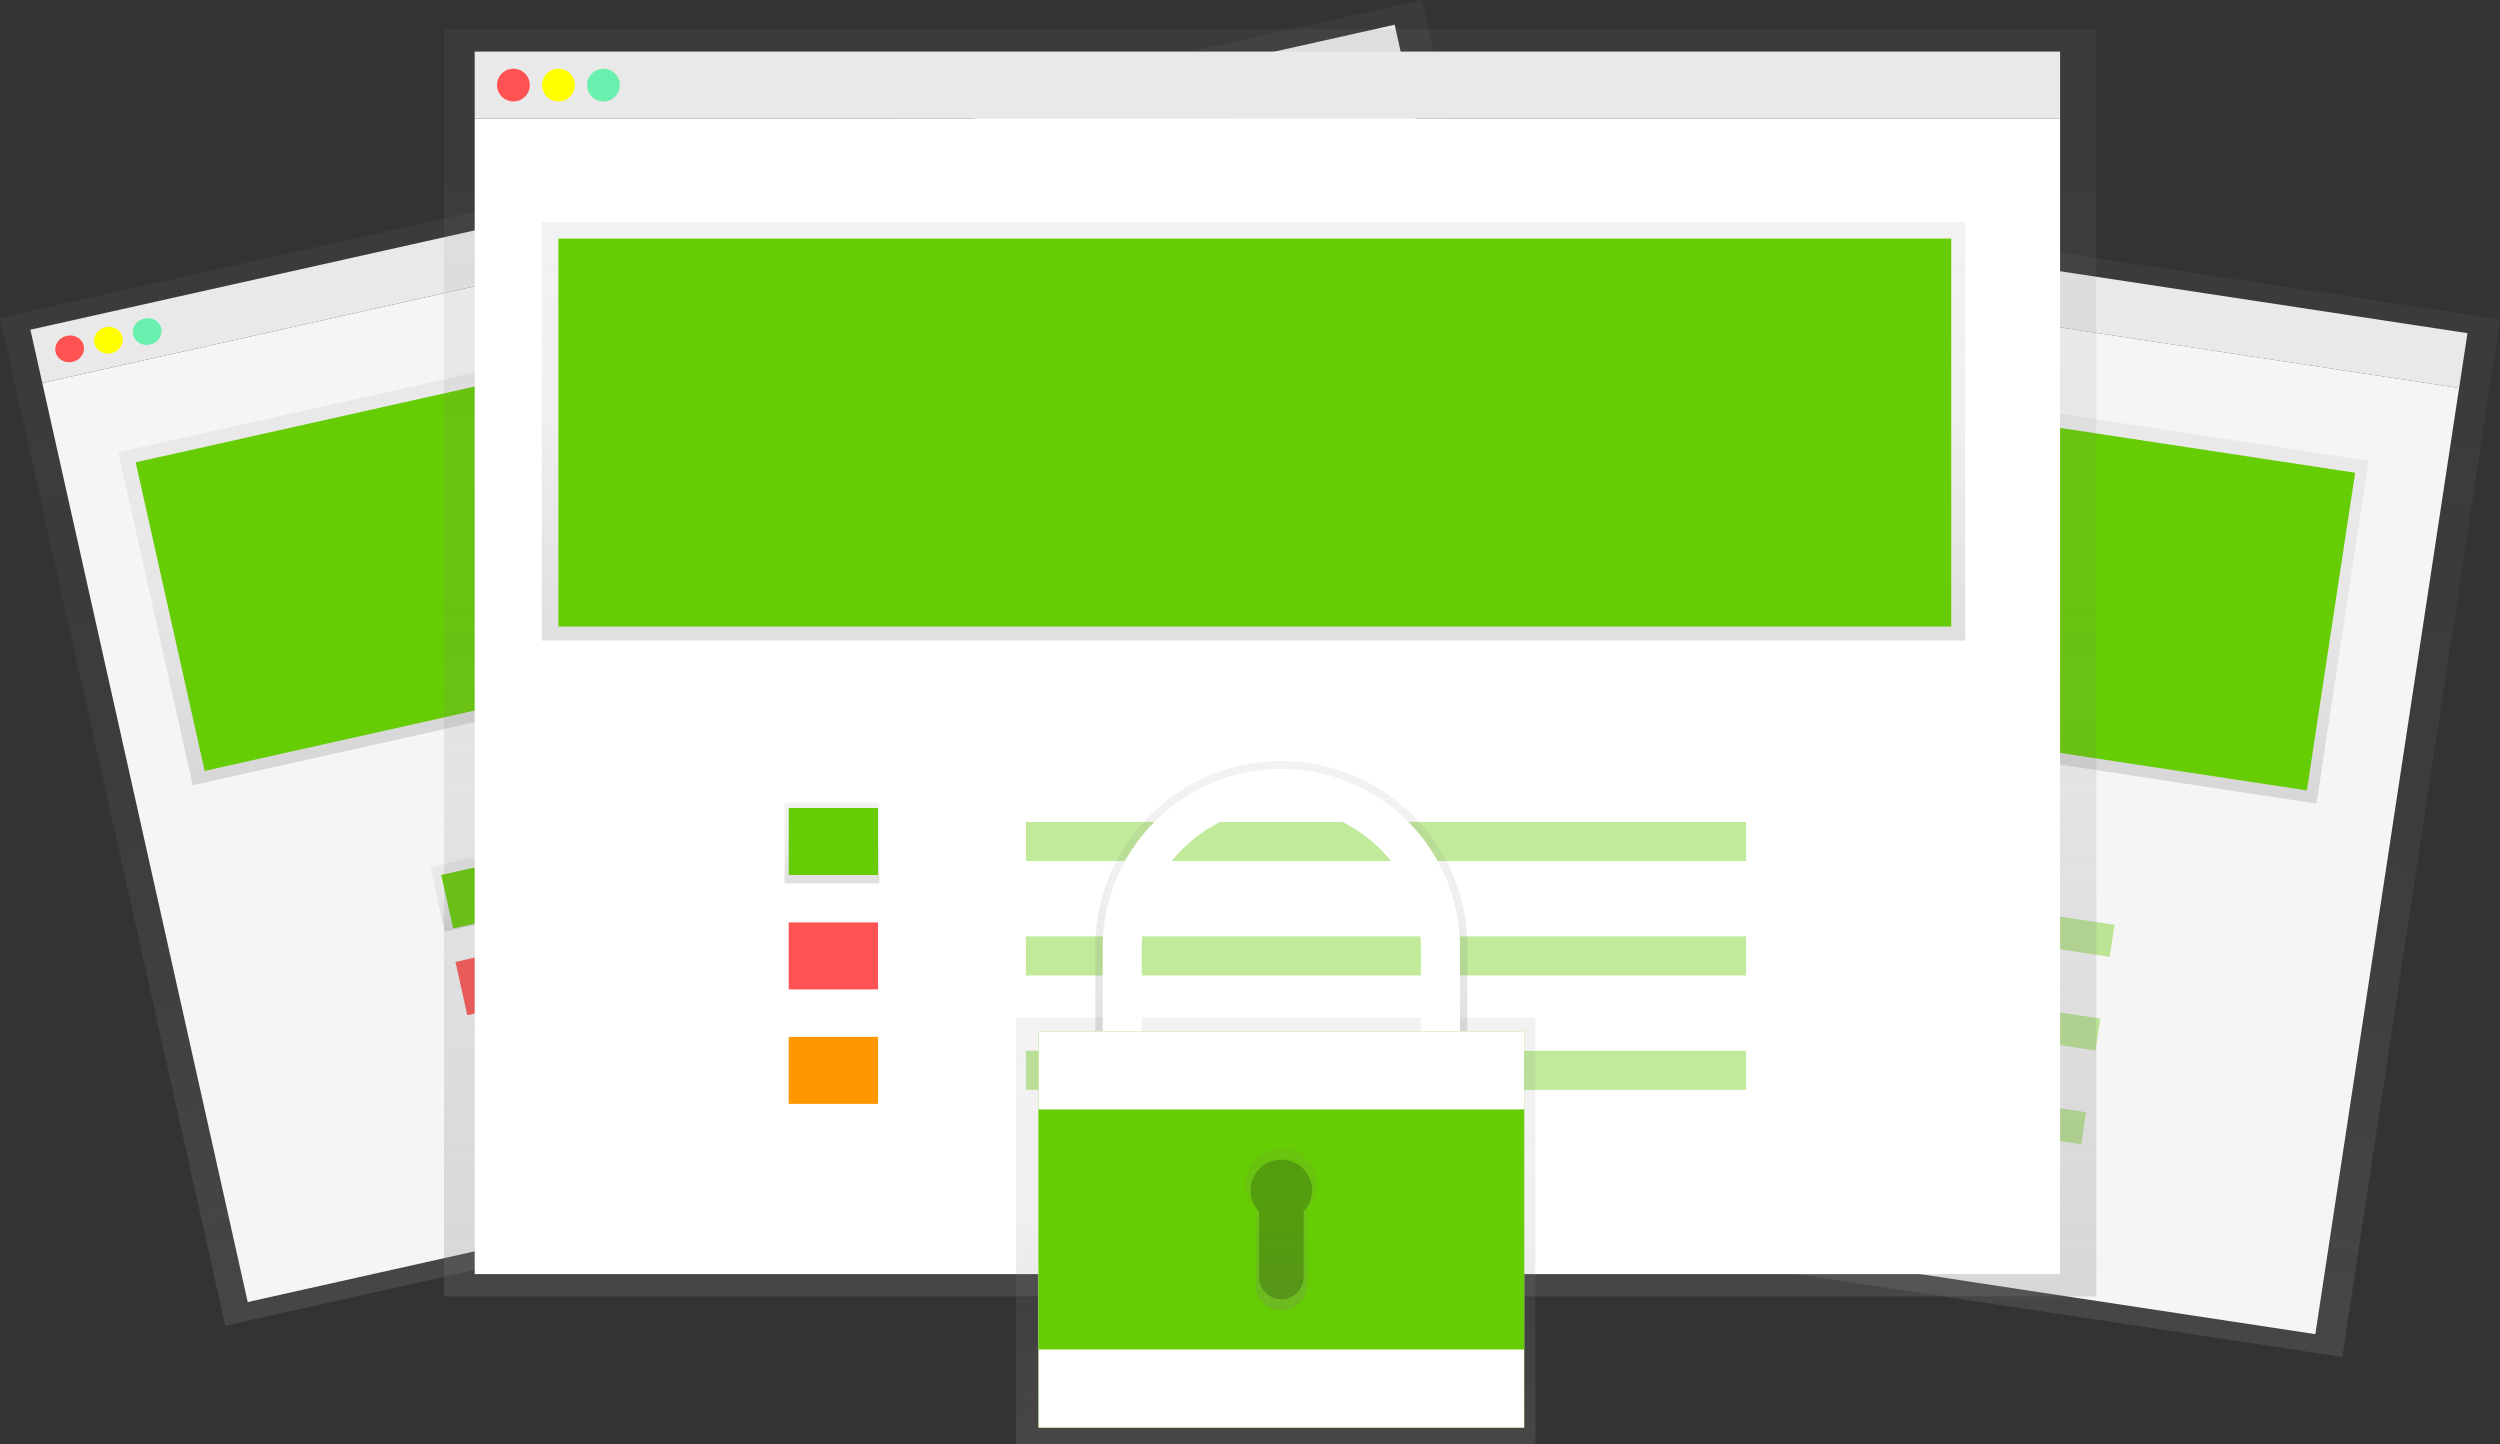 <svg id="ffa0e257-4b46-4632-a8d6-93195cbf254d" data-name="Layer 1" xmlns="http://www.w3.org/2000/svg" xmlns:xlink="http://www.w3.org/1999/xlink" width="895.68" height="517.48" viewBox="0 0 895.68 517.48"><rect x="0" y="0" width="895.68" height="517.48" fill="#333333" stroke="none"/><defs><linearGradient id="74471b12-b6be-488b-b2aa-2815e91483d9" x1="790.94" y1="640.76" x2="790.94" y2="264.76" gradientTransform="translate(1229.99 -336.2) rotate(90)" gradientUnits="userSpaceOnUse"><stop offset="0" stop-color="gray" stop-opacity="0.25"/><stop offset="0.54" stop-color="gray" stop-opacity="0.12"/><stop offset="1" stop-color="gray" stop-opacity="0.1"/></linearGradient><linearGradient id="f5c756da-9879-448e-9194-9478f83d355f" x1="785.97" y1="446.14" x2="785.97" y2="321.91" gradientTransform="translate(1166.67 -399.94) rotate(90)" xlink:href="#74471b12-b6be-488b-b2aa-2815e91483d9"/><linearGradient id="5c9be04e-db0f-4829-87c1-2cfa193e30b8" x1="660.92" y1="518.19" x2="660.92" y2="494.17" gradientTransform="translate(1146.84 -172.9) rotate(90)" xlink:href="#74471b12-b6be-488b-b2aa-2815e91483d9"/><linearGradient id="b92f3a53-b4d2-4abd-916c-aeb632188996" x1="433.66" y1="605.23" x2="433.66" y2="235.23" gradientTransform="translate(13.58 8.51)" xlink:href="#74471b12-b6be-488b-b2aa-2815e91483d9"/><linearGradient id="44577794-7f8e-40ae-89fc-019e5bfac17e" x1="428.36" y1="413.71" x2="428.36" y2="291.46" gradientTransform="translate(-1.05 11.3)" xlink:href="#74471b12-b6be-488b-b2aa-2815e91483d9"/><linearGradient id="666bb7d3-84d0-4835-ad07-c313c2384f21" x1="295.22" y1="484.61" x2="295.22" y2="460.98" gradientTransform="translate(28.38 37.45)" xlink:href="#74471b12-b6be-488b-b2aa-2815e91483d9"/><linearGradient id="59939605-05af-4a9a-9980-f700897f3f8b" x1="455.07" y1="464.48" x2="455.07" y2="10.48" gradientTransform="matrix(1, 0, 0, 1, 0, 0)" xlink:href="#74471b12-b6be-488b-b2aa-2815e91483d9"/><linearGradient id="6c0ba2ee-2d81-48f4-b4cf-f21b525fcc13" x1="449.07" y1="229.48" x2="449.07" y2="79.48" gradientTransform="matrix(1, 0, 0, 1, 0, 0)" xlink:href="#74471b12-b6be-488b-b2aa-2815e91483d9"/><linearGradient id="45b0c09d-2995-447e-8cb2-7f6b59b5e20c" x1="298.07" y1="316.48" x2="298.07" y2="287.48" gradientTransform="matrix(1, 0, 0, 1, 0, 0)" xlink:href="#74471b12-b6be-488b-b2aa-2815e91483d9"/><linearGradient id="e5b0a96a-81f6-4370-afe3-5a7d6a35b55e" x1="457.07" y1="517.48" x2="457.07" y2="364.48" gradientTransform="matrix(1, 0, 0, 1, 0, 0)" xlink:href="#74471b12-b6be-488b-b2aa-2815e91483d9"/><linearGradient id="a1850e5a-cf77-4889-926a-0125112ab273" x1="611.23" y1="564.74" x2="611.23" y2="464.74" gradientTransform="matrix(1, 0, 0, 1, 0, 0)" xlink:href="#74471b12-b6be-488b-b2aa-2815e91483d9"/><linearGradient id="66998849-614e-4d8a-b9ff-f14bbc588ed8" x1="611.23" y1="660.74" x2="611.23" y2="602.74" gradientTransform="matrix(1, 0, 0, 1, 0, 0)" xlink:href="#74471b12-b6be-488b-b2aa-2815e91483d9"/></defs><title>safe</title><rect x="792.23" y="49.92" width="19.88" height="470.41" transform="translate(247.6 844.09) rotate(-81.36)" fill="#f5f5f5"/><rect x="589.23" y="209.59" width="376" height="490.29" transform="translate(58.72 963.57) rotate(-81.36)" fill="url(#74471b12-b6be-488b-b2aa-2815e91483d9)"/><rect x="603.48" y="229.23" width="342.87" height="470.41" transform="translate(47.16 969.52) rotate(-81.36)" fill="#f5f5f5"/><circle cx="580.99" cy="251.51" r="4.86" transform="translate(92.88 596.86) rotate(-81.36)" fill="#ff5252"/><circle cx="594.2" cy="253.52" r="4.86" transform="translate(102.12 611.62) rotate(-81.36)" fill="#ff0"/><circle cx="607.41" cy="255.53" r="4.86" transform="translate(111.36 626.39) rotate(-81.36)" fill="#69f0ae"/><rect x="720.53" y="174.84" width="124.23" height="422.38" transform="translate(131.25 910.54) rotate(-81.36)" fill="url(#f5c756da-9879-448e-9194-9478f83d355f)"/><rect x="576.36" y="328.95" width="413.27" height="115.12" transform="translate(-85.2 -304.51) rotate(8.64)" fill="#66cc03"/><rect x="628.65" y="473.94" width="24.02" height="28.16" transform="translate(-90.24 856.82) rotate(-81.36)" fill="url(#5c9be04e-db0f-4829-87c1-2cfa193e30b8)"/><rect x="627.88" y="477.73" width="26.5" height="19.88" transform="translate(-71.61 -282.05) rotate(8.64)" fill="#66cc03"/><rect x="622.77" y="511.3" width="26.5" height="19.88" transform="translate(-66.63 -280.9) rotate(8.64)" fill="#ff5252"/><rect x="617.67" y="544.87" width="26.5" height="19.88" transform="translate(-61.64 -279.75) rotate(8.64)" fill="#ff9800"/><rect x="696.41" y="506.51" width="213.67" height="11.59" transform="translate(-66.07 -306.13) rotate(8.64)" fill="#66cc03" opacity="0.4"/><rect x="691.31" y="540.08" width="213.67" height="11.59" transform="translate(-61.09 -304.98) rotate(8.64)" fill="#66cc03" opacity="0.4"/><rect x="686.21" y="573.65" width="213.67" height="11.59" transform="translate(-56.1 -303.83) rotate(8.64)" fill="#66cc03" opacity="0.4"/><rect x="159.15" y="254.51" width="500.84" height="19.56" transform="translate(-199.95 -95.55) rotate(-12.6)" fill="#f5f5f5"/><rect x="186.23" y="243.74" width="522" height="370" transform="translate(-234.92 -83.38) rotate(-12.6)" fill="url(#b92f3a53-b4d2-4abd-916c-aeb632188996)"/><rect x="198.08" y="269.78" width="500.84" height="337.4" transform="translate(-237.01 -82.86) rotate(-12.6)" fill="#f5f5f5"/><ellipse cx="177.11" cy="316.25" rx="5.17" ry="4.78" transform="translate(-216.88 -145.01) rotate(-12.6)" fill="#ff5252"/><ellipse cx="191" cy="313.15" rx="5.17" ry="4.78" transform="translate(-215.87 -142.05) rotate(-12.6)" fill="#ff0"/><ellipse cx="204.88" cy="310.05" rx="5.17" ry="4.78" transform="translate(-214.86 -139.1) rotate(-12.6)" fill="#69f0ae"/><rect x="202.46" y="302.76" width="449.7" height="122.25" transform="translate(-221.25 -89.28) rotate(-12.6)" fill="url(#44577794-7f8e-40ae-89fc-019e5bfac17e)"/><rect x="207.83" y="307.54" width="440" height="113.28" transform="translate(-221.3 -89.16) rotate(-12.6)" fill="#66cc03"/><rect x="308.61" y="498.42" width="29.98" height="23.63" transform="translate(-255.67 -108.38) rotate(-12.6)" fill="url(#666bb7d3-84d0-4835-ad07-c313c2384f21)"/><rect x="309.83" y="499.96" width="28.22" height="19.56" transform="matrix(0.98, -0.22, 0.22, 0.98, -255.56, -108.32)" fill="#66cc03"/><rect x="317.12" y="532.57" width="28.22" height="19.56" transform="translate(-262.49 -105.94) rotate(-12.6)" fill="#ff5252"/><rect x="324.41" y="565.18" width="28.22" height="19.56" transform="matrix(0.98, -0.22, 0.22, 0.98, -269.43, -103.57)" fill="#ff9800"/><rect x="380.57" y="465.95" width="227.49" height="11.41" transform="translate(-243.14 -72.07) rotate(-12.6)" fill="#66cc03" opacity="0.4"/><rect x="387.86" y="498.56" width="227.49" height="11.41" transform="translate(-250.08 -69.69) rotate(-12.6)" fill="#66cc03" opacity="0.4"/><rect x="395.15" y="531.17" width="227.49" height="11.41" transform="translate(-257.02 -67.32) rotate(-12.6)" fill="#66cc03" opacity="0.4"/><rect x="170.07" y="18.48" width="568" height="24" fill="#f5f5f5"/><rect x="159.07" y="10.48" width="592" height="454" fill="url(#59939605-05af-4a9a-9980-f700897f3f8b)"/><rect x="170.07" y="42.48" width="568" height="414" fill="#fff"/><circle cx="183.94" cy="30.48" r="5.87" fill="#ff5252"/><circle cx="200.07" cy="30.48" r="5.87" fill="#ff0"/><circle cx="216.2" cy="30.48" r="5.87" fill="#69f0ae"/><rect x="194.07" y="79.48" width="510" height="150" fill="url(#6c0ba2ee-2d81-48f4-b4cf-f21b525fcc13)"/><rect x="200.07" y="85.48" width="499" height="139" fill="#66cc03"/><rect x="281.07" y="287.48" width="34" height="29" fill="url(#45b0c09d-2995-447e-8cb2-7f6b59b5e20c)"/><rect x="282.57" y="289.48" width="32" height="24" fill="#66cc03"/><rect x="282.57" y="330.48" width="32" height="24" fill="#ff5252"/><rect x="282.57" y="371.48" width="32" height="24" fill="#ff9800"/><rect x="367.57" y="294.48" width="258" height="14" fill="#66cc03" opacity="0.4"/><rect x="367.57" y="335.48" width="258" height="14" fill="#66cc03" opacity="0.4"/><rect x="367.57" y="376.48" width="258" height="14" fill="#66cc03" opacity="0.4"/><rect x="364.07" y="364.48" width="186" height="153" fill="url(#e5b0a96a-81f6-4370-afe3-5a7d6a35b55e)"/><path d="M559.15,531.41a52.08,52.08,0,0,1,104.17,0v33.33H677.9V531.41a66.67,66.67,0,1,0-133.33,0v33.33h14.58Z" transform="translate(-152.16 -191.26)" fill="url(#a1850e5a-cf77-4889-926a-0125112ab273)"/><path d="M561.23,530.74a50,50,0,0,1,100,0v32h14v-32a64,64,0,0,0-128,0v32h14Z" transform="translate(-152.16 -191.26)" fill="#fff"/><rect x="372.07" y="369.48" width="174" height="142" fill="#66cc03"/><rect x="372.07" y="369.48" width="174" height="142" fill="#fff"/><rect x="372.07" y="397.48" width="174" height="86" fill="#66cc03"/><path d="M624,615.5a12.76,12.76,0,1,0-22,8.74v27.22a9.28,9.28,0,0,0,18.56,0V624.24A12.7,12.7,0,0,0,624,615.5Z" transform="translate(-152.16 -191.26)" fill="url(#66998849-614e-4d8a-b9ff-f14bbc588ed8)"/><path d="M622.23,617.74a11,11,0,1,0-19,7.53v23.47a8,8,0,1,0,16,0V625.27A11,11,0,0,0,622.23,617.74Z" transform="translate(-152.16 -191.26)" opacity="0.2"/></svg>